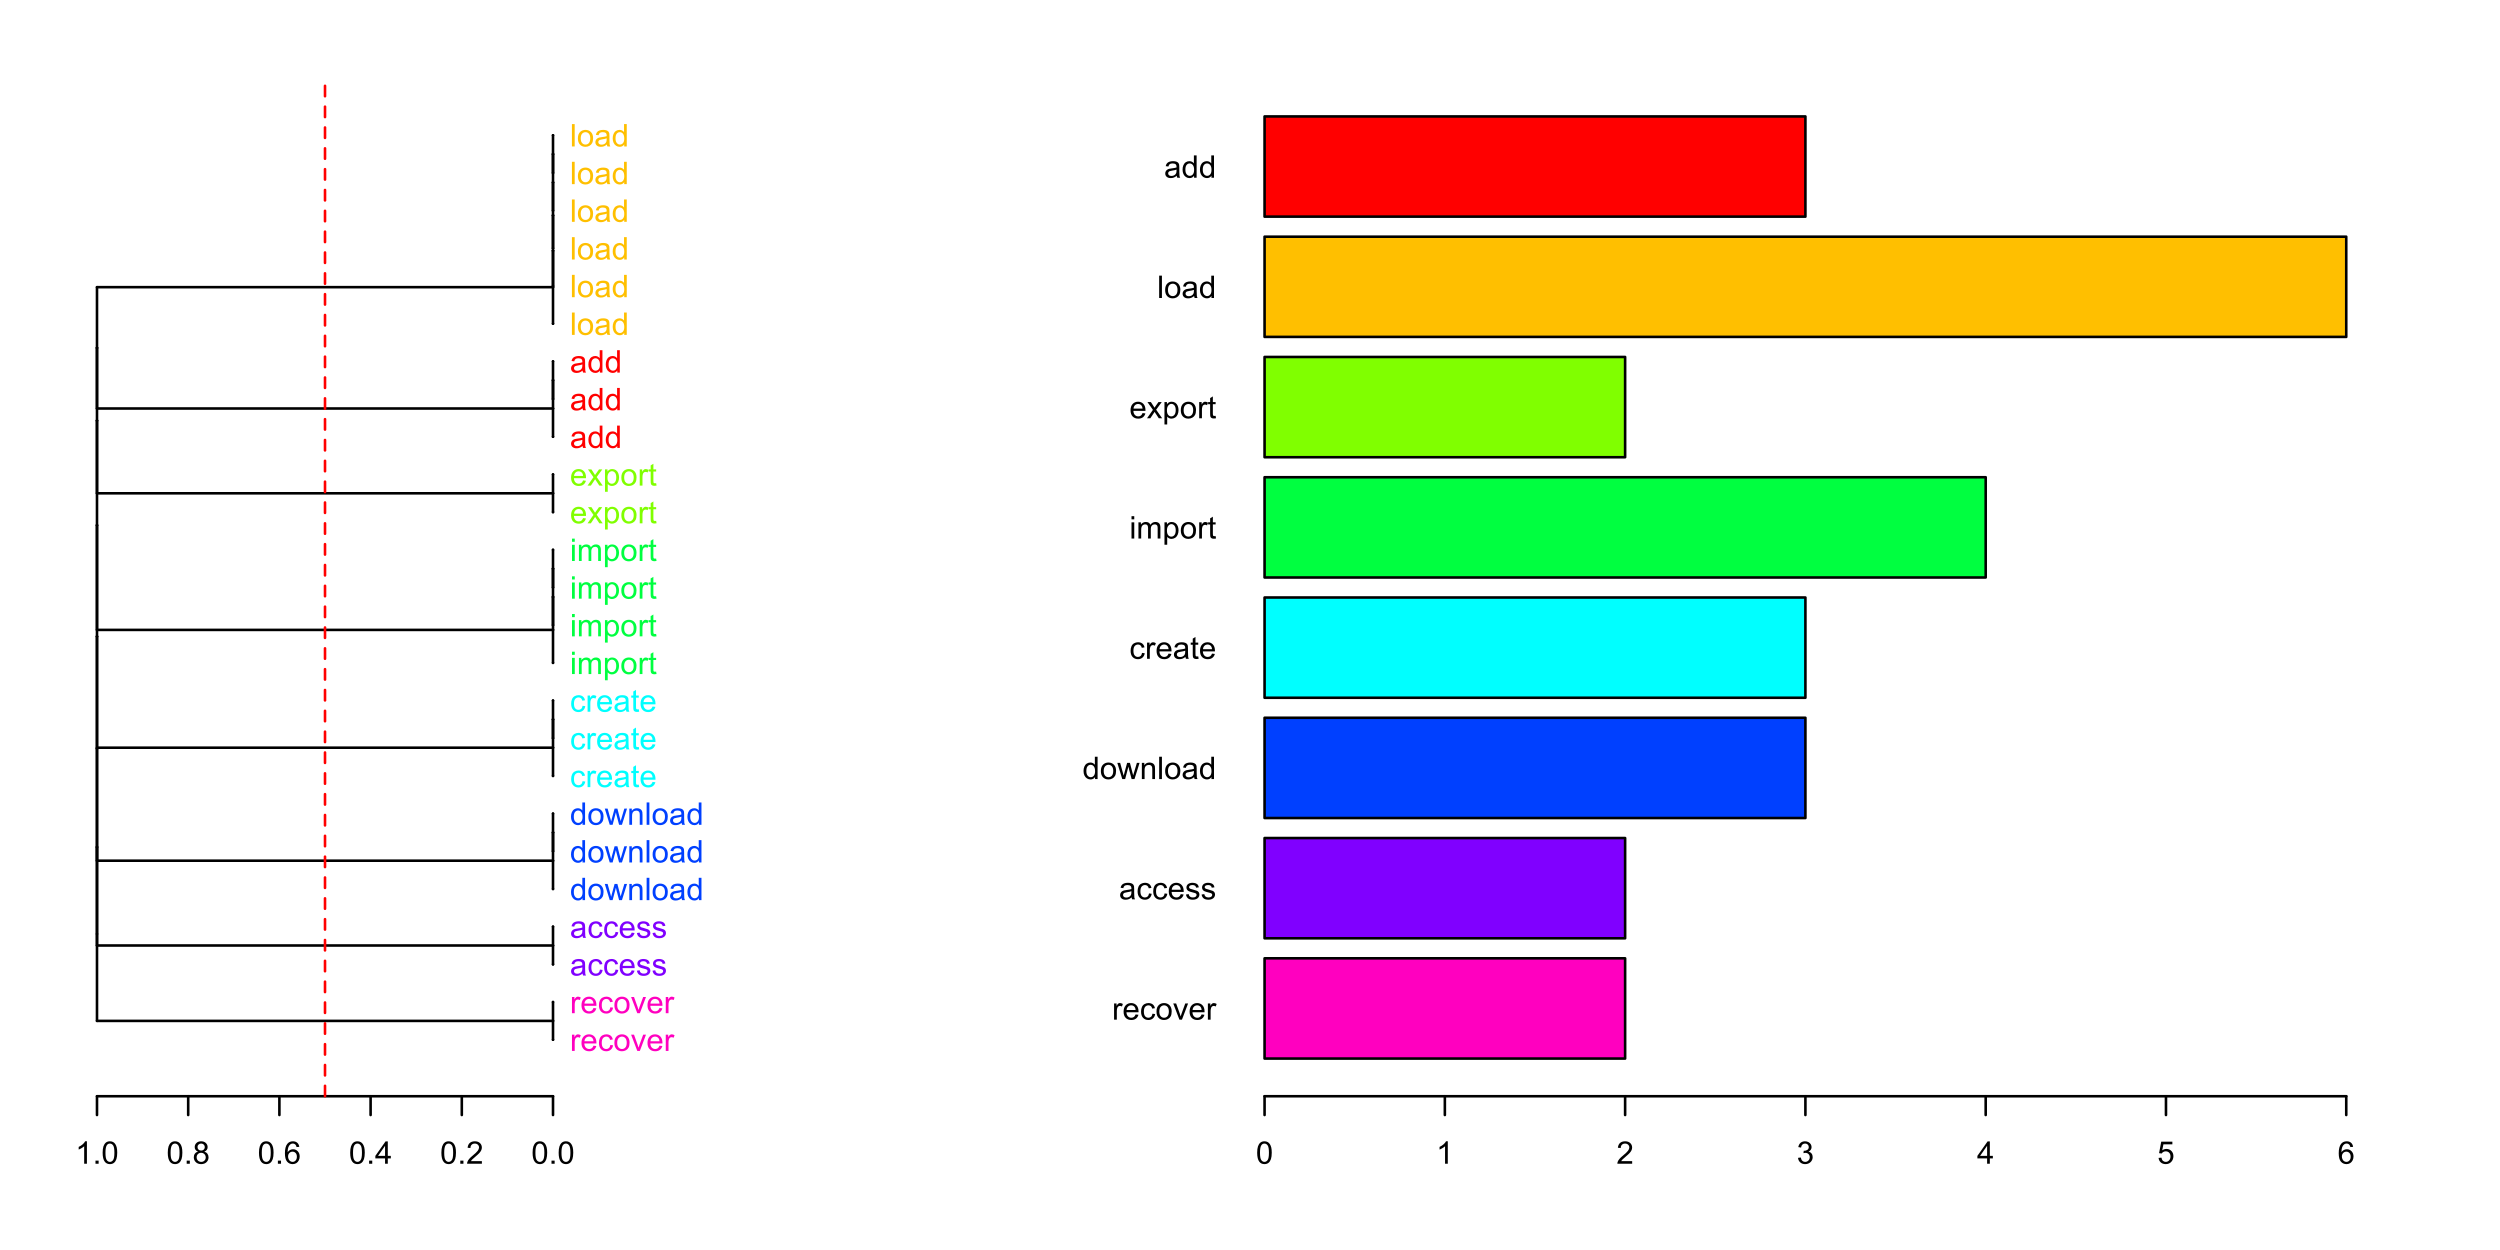 <?xml version="1.0" encoding="UTF-8"?>
<svg xmlns="http://www.w3.org/2000/svg" xmlns:xlink="http://www.w3.org/1999/xlink" width="720pt" height="360pt" viewBox="0 0 720 360" version="1.1">
<defs>
<g>
<symbol overflow="visible" id="glyph0-0">
<path style="stroke:none;" d="M 3.352 0 L 2.562 0 L 2.562 -5.039 C 2.367 -4.859 2.117 -4.676 1.812 -4.496 C 1.5 -4.309 1.223 -4.172 0.98 -4.086 L 0.98 -4.852 C 1.418 -5.059 1.805 -5.309 2.141 -5.605 C 2.469 -5.898 2.703 -6.188 2.844 -6.469 L 3.352 -6.469 Z M 3.352 0 "/>
</symbol>
<symbol overflow="visible" id="glyph0-1">
<path style="stroke:none;" d="M 0.816 0 L 0.816 -0.902 L 1.719 -0.902 L 1.719 0 Z M 0.816 0 "/>
</symbol>
<symbol overflow="visible" id="glyph0-2">
<path style="stroke:none;" d="M 0.375 -3.176 C 0.375 -3.938 0.453 -4.551 0.609 -5.016 C 0.766 -5.477 0.996 -5.832 1.305 -6.09 C 1.613 -6.34 2.004 -6.469 2.473 -6.469 C 2.816 -6.469 3.117 -6.398 3.383 -6.258 C 3.641 -6.117 3.855 -5.914 4.027 -5.656 C 4.195 -5.391 4.332 -5.074 4.43 -4.699 C 4.523 -4.324 4.57 -3.816 4.574 -3.176 C 4.57 -2.418 4.492 -1.805 4.34 -1.344 C 4.184 -0.875 3.953 -0.52 3.645 -0.27 C 3.332 -0.02 2.941 0.105 2.473 0.109 C 1.852 0.105 1.363 -0.113 1.012 -0.559 C 0.586 -1.09 0.375 -1.965 0.375 -3.176 Z M 1.188 -3.176 C 1.184 -2.117 1.309 -1.41 1.559 -1.062 C 1.805 -0.711 2.109 -0.539 2.473 -0.539 C 2.836 -0.539 3.141 -0.715 3.391 -1.066 C 3.637 -1.418 3.762 -2.121 3.762 -3.176 C 3.762 -4.238 3.637 -4.941 3.391 -5.289 C 3.141 -5.637 2.832 -5.812 2.465 -5.812 C 2.102 -5.812 1.812 -5.656 1.594 -5.352 C 1.32 -4.957 1.184 -4.234 1.188 -3.176 Z M 1.188 -3.176 "/>
</symbol>
<symbol overflow="visible" id="glyph0-3">
<path style="stroke:none;" d="M 1.59 -3.492 C 1.258 -3.609 1.016 -3.781 0.859 -4.008 C 0.699 -4.23 0.621 -4.496 0.625 -4.809 C 0.621 -5.273 0.789 -5.668 1.129 -5.988 C 1.461 -6.309 1.91 -6.469 2.473 -6.469 C 3.035 -6.469 3.488 -6.305 3.832 -5.977 C 4.176 -5.648 4.348 -5.25 4.348 -4.785 C 4.348 -4.484 4.266 -4.223 4.109 -4.004 C 3.949 -3.777 3.715 -3.609 3.398 -3.492 C 3.793 -3.363 4.094 -3.152 4.301 -2.867 C 4.504 -2.578 4.605 -2.238 4.609 -1.84 C 4.605 -1.289 4.41 -0.824 4.023 -0.453 C 3.633 -0.078 3.121 0.105 2.488 0.109 C 1.852 0.105 1.34 -0.078 0.949 -0.453 C 0.559 -0.828 0.363 -1.301 0.363 -1.863 C 0.363 -2.281 0.469 -2.629 0.68 -2.914 C 0.891 -3.195 1.191 -3.391 1.59 -3.492 Z M 1.434 -4.836 C 1.43 -4.523 1.527 -4.273 1.727 -4.086 C 1.922 -3.891 2.176 -3.797 2.492 -3.797 C 2.793 -3.797 3.043 -3.891 3.238 -4.082 C 3.43 -4.273 3.527 -4.508 3.531 -4.789 C 3.527 -5.078 3.426 -5.324 3.23 -5.523 C 3.027 -5.719 2.781 -5.816 2.484 -5.82 C 2.18 -5.816 1.926 -5.719 1.73 -5.527 C 1.527 -5.332 1.43 -5.102 1.434 -4.836 Z M 1.18 -1.859 C 1.176 -1.629 1.23 -1.41 1.34 -1.203 C 1.445 -0.988 1.605 -0.824 1.816 -0.711 C 2.027 -0.594 2.254 -0.539 2.496 -0.539 C 2.871 -0.539 3.18 -0.66 3.43 -0.902 C 3.672 -1.145 3.797 -1.453 3.801 -1.832 C 3.797 -2.211 3.668 -2.527 3.418 -2.777 C 3.16 -3.027 2.844 -3.152 2.469 -3.152 C 2.094 -3.152 1.785 -3.027 1.543 -2.781 C 1.297 -2.535 1.176 -2.227 1.18 -1.859 Z M 1.18 -1.859 "/>
</symbol>
<symbol overflow="visible" id="glyph0-4">
<path style="stroke:none;" d="M 4.477 -4.863 L 3.691 -4.805 C 3.621 -5.113 3.52 -5.336 3.391 -5.48 C 3.176 -5.703 2.914 -5.816 2.602 -5.82 C 2.348 -5.816 2.125 -5.746 1.938 -5.609 C 1.684 -5.422 1.488 -5.156 1.348 -4.812 C 1.203 -4.461 1.129 -3.965 1.125 -3.32 C 1.312 -3.609 1.543 -3.824 1.824 -3.969 C 2.098 -4.105 2.387 -4.176 2.688 -4.18 C 3.215 -4.176 3.664 -3.984 4.035 -3.598 C 4.406 -3.207 4.594 -2.703 4.594 -2.094 C 4.594 -1.684 4.504 -1.309 4.332 -0.965 C 4.152 -0.617 3.914 -0.352 3.613 -0.168 C 3.305 0.016 2.957 0.105 2.574 0.109 C 1.91 0.105 1.375 -0.133 0.961 -0.617 C 0.547 -1.098 0.34 -1.898 0.34 -3.016 C 0.34 -4.258 0.566 -5.164 1.027 -5.73 C 1.426 -6.223 1.969 -6.469 2.648 -6.469 C 3.156 -6.469 3.57 -6.324 3.895 -6.043 C 4.219 -5.754 4.414 -5.363 4.477 -4.863 Z M 1.25 -2.086 C 1.246 -1.812 1.305 -1.551 1.422 -1.305 C 1.535 -1.051 1.695 -0.859 1.906 -0.734 C 2.109 -0.602 2.328 -0.539 2.562 -0.539 C 2.891 -0.539 3.18 -0.672 3.422 -0.941 C 3.664 -1.211 3.785 -1.578 3.785 -2.043 C 3.785 -2.484 3.664 -2.836 3.426 -3.094 C 3.188 -3.352 2.891 -3.48 2.531 -3.48 C 2.172 -3.48 1.867 -3.352 1.621 -3.094 C 1.371 -2.836 1.246 -2.5 1.25 -2.086 Z M 1.25 -2.086 "/>
</symbol>
<symbol overflow="visible" id="glyph0-5">
<path style="stroke:none;" d="M 2.91 0 L 2.91 -1.543 L 0.113 -1.543 L 0.113 -2.266 L 3.055 -6.441 L 3.699 -6.441 L 3.699 -2.266 L 4.57 -2.266 L 4.57 -1.543 L 3.699 -1.543 L 3.699 0 Z M 2.91 -2.266 L 2.91 -5.172 L 0.891 -2.266 Z M 2.91 -2.266 "/>
</symbol>
<symbol overflow="visible" id="glyph0-6">
<path style="stroke:none;" d="M 4.531 -0.762 L 4.531 0 L 0.273 0 C 0.266 -0.188 0.297 -0.371 0.363 -0.551 C 0.473 -0.84 0.645 -1.125 0.883 -1.406 C 1.121 -1.688 1.469 -2.012 1.922 -2.383 C 2.617 -2.953 3.09 -3.406 3.34 -3.746 C 3.586 -4.078 3.707 -4.398 3.711 -4.699 C 3.707 -5.012 3.594 -5.273 3.371 -5.488 C 3.145 -5.703 2.855 -5.812 2.496 -5.812 C 2.113 -5.812 1.809 -5.695 1.582 -5.469 C 1.352 -5.238 1.234 -4.926 1.234 -4.523 L 0.422 -4.605 C 0.477 -5.211 0.684 -5.672 1.047 -5.992 C 1.41 -6.309 1.898 -6.469 2.516 -6.469 C 3.129 -6.469 3.617 -6.297 3.98 -5.953 C 4.34 -5.609 4.523 -5.184 4.523 -4.68 C 4.523 -4.418 4.469 -4.164 4.363 -3.918 C 4.258 -3.668 4.082 -3.406 3.84 -3.133 C 3.59 -2.855 3.184 -2.477 2.617 -2 C 2.141 -1.598 1.836 -1.328 1.703 -1.188 C 1.566 -1.043 1.457 -0.902 1.371 -0.762 Z M 4.531 -0.762 "/>
</symbol>
<symbol overflow="visible" id="glyph0-7">
<path style="stroke:none;" d="M 0.586 0 L 0.586 -4.668 L 1.297 -4.668 L 1.297 -3.961 C 1.477 -4.289 1.645 -4.504 1.801 -4.613 C 1.949 -4.715 2.121 -4.77 2.309 -4.773 C 2.574 -4.77 2.844 -4.684 3.121 -4.516 L 2.848 -3.785 C 2.652 -3.895 2.457 -3.949 2.266 -3.953 C 2.09 -3.949 1.934 -3.898 1.801 -3.797 C 1.66 -3.695 1.562 -3.551 1.508 -3.367 C 1.414 -3.082 1.371 -2.773 1.375 -2.445 L 1.375 0 Z M 0.586 0 "/>
</symbol>
<symbol overflow="visible" id="glyph0-8">
<path style="stroke:none;" d="M 3.789 -1.504 L 4.605 -1.402 C 4.477 -0.922 4.238 -0.551 3.891 -0.289 C 3.539 -0.023 3.094 0.105 2.555 0.105 C 1.871 0.105 1.328 -0.102 0.93 -0.523 C 0.527 -0.941 0.328 -1.531 0.328 -2.293 C 0.328 -3.074 0.527 -3.684 0.934 -4.121 C 1.336 -4.551 1.863 -4.77 2.508 -4.773 C 3.133 -4.77 3.641 -4.559 4.039 -4.137 C 4.43 -3.711 4.629 -3.113 4.633 -2.344 C 4.629 -2.297 4.629 -2.227 4.629 -2.133 L 1.148 -2.133 C 1.176 -1.617 1.32 -1.223 1.582 -0.953 C 1.84 -0.68 2.164 -0.543 2.559 -0.547 C 2.844 -0.543 3.09 -0.621 3.301 -0.773 C 3.504 -0.922 3.668 -1.164 3.789 -1.504 Z M 1.191 -2.781 L 3.797 -2.781 C 3.758 -3.172 3.656 -3.465 3.5 -3.664 C 3.242 -3.965 2.918 -4.117 2.52 -4.121 C 2.152 -4.117 1.844 -3.996 1.602 -3.754 C 1.352 -3.508 1.215 -3.184 1.191 -2.781 Z M 1.191 -2.781 "/>
</symbol>
<symbol overflow="visible" id="glyph0-9">
<path style="stroke:none;" d="M 3.641 -1.711 L 4.418 -1.609 C 4.332 -1.07 4.113 -0.648 3.762 -0.348 C 3.41 -0.043 2.98 0.105 2.473 0.105 C 1.832 0.105 1.316 -0.102 0.934 -0.52 C 0.543 -0.938 0.352 -1.535 0.352 -2.316 C 0.352 -2.816 0.434 -3.258 0.602 -3.637 C 0.766 -4.016 1.02 -4.301 1.363 -4.488 C 1.703 -4.676 2.074 -4.77 2.477 -4.773 C 2.98 -4.77 3.395 -4.641 3.723 -4.387 C 4.043 -4.129 4.25 -3.766 4.344 -3.297 L 3.574 -3.176 C 3.496 -3.488 3.363 -3.723 3.184 -3.883 C 2.996 -4.039 2.773 -4.117 2.508 -4.121 C 2.109 -4.117 1.785 -3.977 1.535 -3.691 C 1.285 -3.406 1.16 -2.953 1.164 -2.336 C 1.16 -1.707 1.281 -1.254 1.523 -0.973 C 1.766 -0.688 2.078 -0.543 2.465 -0.547 C 2.773 -0.543 3.031 -0.641 3.242 -0.832 C 3.445 -1.02 3.578 -1.312 3.641 -1.711 Z M 3.641 -1.711 "/>
</symbol>
<symbol overflow="visible" id="glyph0-10">
<path style="stroke:none;" d="M 0.297 -2.332 C 0.293 -3.195 0.535 -3.836 1.02 -4.254 C 1.418 -4.598 1.906 -4.77 2.488 -4.773 C 3.125 -4.77 3.648 -4.559 4.059 -4.141 C 4.465 -3.719 4.668 -3.137 4.672 -2.398 C 4.668 -1.797 4.578 -1.324 4.402 -0.98 C 4.219 -0.633 3.957 -0.367 3.613 -0.18 C 3.266 0.012 2.891 0.105 2.488 0.105 C 1.832 0.105 1.305 -0.102 0.902 -0.523 C 0.496 -0.938 0.293 -1.543 0.297 -2.332 Z M 1.113 -2.332 C 1.113 -1.734 1.242 -1.285 1.504 -0.992 C 1.762 -0.691 2.09 -0.543 2.488 -0.547 C 2.879 -0.543 3.207 -0.691 3.469 -0.992 C 3.727 -1.289 3.855 -1.746 3.859 -2.359 C 3.855 -2.934 3.723 -3.371 3.465 -3.672 C 3.199 -3.965 2.875 -4.113 2.488 -4.117 C 2.09 -4.113 1.762 -3.965 1.504 -3.672 C 1.242 -3.375 1.113 -2.93 1.113 -2.332 Z M 1.113 -2.332 "/>
</symbol>
<symbol overflow="visible" id="glyph0-11">
<path style="stroke:none;" d="M 1.891 0 L 0.113 -4.668 L 0.949 -4.668 L 1.953 -1.871 C 2.055 -1.566 2.156 -1.254 2.25 -0.93 C 2.32 -1.176 2.418 -1.473 2.543 -1.82 L 3.582 -4.668 L 4.395 -4.668 L 2.629 0 Z M 1.891 0 "/>
</symbol>
<symbol overflow="visible" id="glyph0-12">
<path style="stroke:none;" d="M 3.641 -0.574 C 3.344 -0.324 3.062 -0.148 2.793 -0.047 C 2.52 0.055 2.23 0.105 1.922 0.105 C 1.406 0.105 1.012 -0.02 0.738 -0.27 C 0.461 -0.52 0.32 -0.84 0.324 -1.23 C 0.32 -1.457 0.375 -1.664 0.48 -1.855 C 0.582 -2.043 0.715 -2.195 0.887 -2.312 C 1.051 -2.426 1.242 -2.512 1.461 -2.57 C 1.609 -2.609 1.844 -2.648 2.164 -2.688 C 2.797 -2.762 3.27 -2.852 3.574 -2.961 C 3.574 -3.066 3.574 -3.137 3.578 -3.168 C 3.574 -3.488 3.5 -3.715 3.352 -3.852 C 3.148 -4.023 2.848 -4.113 2.453 -4.117 C 2.078 -4.113 1.805 -4.047 1.629 -3.922 C 1.449 -3.789 1.316 -3.559 1.234 -3.23 L 0.461 -3.336 C 0.527 -3.664 0.645 -3.934 0.809 -4.137 C 0.969 -4.34 1.199 -4.496 1.508 -4.605 C 1.809 -4.715 2.164 -4.77 2.566 -4.773 C 2.965 -4.77 3.285 -4.723 3.535 -4.633 C 3.781 -4.535 3.965 -4.418 4.086 -4.277 C 4.199 -4.137 4.281 -3.957 4.332 -3.738 C 4.355 -3.605 4.371 -3.363 4.371 -3.012 L 4.371 -1.957 C 4.371 -1.219 4.387 -0.75 4.422 -0.559 C 4.453 -0.363 4.52 -0.18 4.625 0 L 3.797 0 C 3.711 -0.164 3.656 -0.355 3.641 -0.574 Z M 3.574 -2.344 C 3.285 -2.227 2.852 -2.125 2.281 -2.043 C 1.953 -1.992 1.723 -1.938 1.59 -1.883 C 1.453 -1.82 1.352 -1.738 1.277 -1.629 C 1.203 -1.516 1.164 -1.391 1.168 -1.254 C 1.164 -1.043 1.246 -0.867 1.406 -0.727 C 1.566 -0.586 1.801 -0.516 2.109 -0.516 C 2.414 -0.516 2.684 -0.582 2.922 -0.715 C 3.156 -0.848 3.332 -1.027 3.445 -1.262 C 3.531 -1.438 3.574 -1.703 3.574 -2.051 Z M 3.574 -2.344 "/>
</symbol>
<symbol overflow="visible" id="glyph0-13">
<path style="stroke:none;" d="M 0.277 -1.395 L 1.059 -1.516 C 1.102 -1.199 1.223 -0.961 1.426 -0.797 C 1.621 -0.629 1.902 -0.543 2.266 -0.547 C 2.629 -0.543 2.898 -0.617 3.074 -0.766 C 3.25 -0.91 3.34 -1.086 3.34 -1.289 C 3.34 -1.465 3.262 -1.605 3.105 -1.711 C 2.996 -1.781 2.727 -1.867 2.297 -1.977 C 1.719 -2.117 1.316 -2.246 1.094 -2.355 C 0.867 -2.465 0.695 -2.613 0.582 -2.801 C 0.465 -2.988 0.41 -3.195 0.41 -3.43 C 0.41 -3.633 0.457 -3.824 0.551 -4.004 C 0.645 -4.18 0.773 -4.328 0.941 -4.445 C 1.062 -4.535 1.23 -4.613 1.441 -4.676 C 1.652 -4.738 1.879 -4.77 2.125 -4.773 C 2.488 -4.77 2.809 -4.715 3.09 -4.613 C 3.363 -4.504 3.57 -4.363 3.703 -4.184 C 3.836 -4.004 3.926 -3.762 3.977 -3.461 L 3.203 -3.359 C 3.168 -3.594 3.066 -3.781 2.898 -3.918 C 2.727 -4.051 2.488 -4.117 2.184 -4.121 C 1.82 -4.117 1.562 -4.059 1.406 -3.941 C 1.25 -3.82 1.172 -3.68 1.172 -3.52 C 1.172 -3.414 1.203 -3.32 1.27 -3.242 C 1.332 -3.156 1.434 -3.086 1.574 -3.031 C 1.648 -3 1.883 -2.934 2.273 -2.828 C 2.828 -2.676 3.215 -2.555 3.441 -2.461 C 3.66 -2.367 3.836 -2.227 3.961 -2.047 C 4.086 -1.859 4.148 -1.637 4.152 -1.371 C 4.148 -1.105 4.07 -0.855 3.922 -0.625 C 3.766 -0.391 3.543 -0.211 3.254 -0.086 C 2.961 0.043 2.637 0.105 2.273 0.105 C 1.664 0.105 1.199 -0.02 0.887 -0.27 C 0.566 -0.52 0.363 -0.895 0.277 -1.395 Z M 0.277 -1.395 "/>
</symbol>
<symbol overflow="visible" id="glyph0-14">
<path style="stroke:none;" d="M 3.621 0 L 3.621 -0.59 C 3.324 -0.125 2.887 0.105 2.316 0.105 C 1.941 0.105 1.602 0.004 1.289 -0.199 C 0.977 -0.402 0.734 -0.688 0.562 -1.059 C 0.391 -1.426 0.305 -1.848 0.309 -2.328 C 0.305 -2.789 0.383 -3.211 0.539 -3.594 C 0.695 -3.969 0.926 -4.262 1.238 -4.469 C 1.543 -4.668 1.891 -4.77 2.281 -4.773 C 2.559 -4.77 2.809 -4.711 3.031 -4.594 C 3.25 -4.477 3.43 -4.32 3.57 -4.133 L 3.57 -6.441 L 4.355 -6.441 L 4.355 0 Z M 1.121 -2.328 C 1.117 -1.727 1.242 -1.281 1.496 -0.988 C 1.746 -0.691 2.047 -0.543 2.391 -0.547 C 2.734 -0.543 3.027 -0.684 3.27 -0.969 C 3.512 -1.25 3.633 -1.684 3.633 -2.262 C 3.633 -2.902 3.508 -3.371 3.262 -3.668 C 3.016 -3.965 2.715 -4.113 2.355 -4.117 C 2.004 -4.113 1.707 -3.969 1.473 -3.688 C 1.234 -3.398 1.117 -2.945 1.121 -2.328 Z M 1.121 -2.328 "/>
</symbol>
<symbol overflow="visible" id="glyph0-15">
<path style="stroke:none;" d="M 1.453 0 L 0.027 -4.668 L 0.844 -4.668 L 1.586 -1.973 L 1.863 -0.973 C 1.875 -1.02 1.953 -1.34 2.105 -1.934 L 2.848 -4.668 L 3.66 -4.668 L 4.359 -1.961 L 4.594 -1.066 L 4.859 -1.969 L 5.66 -4.668 L 6.43 -4.668 L 4.969 0 L 4.148 0 L 3.406 -2.797 L 3.227 -3.59 L 2.281 0 Z M 1.453 0 "/>
</symbol>
<symbol overflow="visible" id="glyph0-16">
<path style="stroke:none;" d="M 0.594 0 L 0.594 -4.668 L 1.305 -4.668 L 1.305 -4.004 C 1.645 -4.512 2.141 -4.77 2.789 -4.773 C 3.07 -4.77 3.328 -4.719 3.566 -4.621 C 3.801 -4.516 3.977 -4.383 4.098 -4.223 C 4.211 -4.055 4.293 -3.859 4.344 -3.641 C 4.367 -3.488 4.383 -3.234 4.387 -2.871 L 4.387 0 L 3.594 0 L 3.594 -2.84 C 3.59 -3.156 3.559 -3.395 3.5 -3.559 C 3.438 -3.715 3.332 -3.844 3.176 -3.941 C 3.02 -4.035 2.836 -4.082 2.625 -4.086 C 2.285 -4.082 1.992 -3.977 1.75 -3.766 C 1.504 -3.551 1.383 -3.145 1.383 -2.547 L 1.383 0 Z M 0.594 0 "/>
</symbol>
<symbol overflow="visible" id="glyph0-17">
<path style="stroke:none;" d="M 0.574 0 L 0.574 -6.441 L 1.367 -6.441 L 1.367 0 Z M 0.574 0 "/>
</symbol>
<symbol overflow="visible" id="glyph0-18">
<path style="stroke:none;" d="M 2.32 -0.707 L 2.434 -0.008 C 2.207 0.039 2.008 0.059 1.836 0.062 C 1.547 0.059 1.324 0.016 1.168 -0.074 C 1.004 -0.164 0.895 -0.285 0.832 -0.434 C 0.77 -0.582 0.738 -0.891 0.738 -1.367 L 0.738 -4.051 L 0.156 -4.051 L 0.156 -4.668 L 0.738 -4.668 L 0.738 -5.824 L 1.523 -6.297 L 1.523 -4.668 L 2.32 -4.668 L 2.32 -4.051 L 1.523 -4.051 L 1.523 -1.324 C 1.523 -1.098 1.535 -0.949 1.566 -0.887 C 1.59 -0.816 1.637 -0.766 1.703 -0.73 C 1.762 -0.691 1.852 -0.672 1.973 -0.676 C 2.059 -0.672 2.176 -0.684 2.32 -0.707 Z M 2.32 -0.707 "/>
</symbol>
<symbol overflow="visible" id="glyph0-19">
<path style="stroke:none;" d="M 0.598 -5.531 L 0.598 -6.441 L 1.391 -6.441 L 1.391 -5.531 Z M 0.598 0 L 0.598 -4.668 L 1.391 -4.668 L 1.391 0 Z M 0.598 0 "/>
</symbol>
<symbol overflow="visible" id="glyph0-20">
<path style="stroke:none;" d="M 0.594 0 L 0.594 -4.668 L 1.301 -4.668 L 1.301 -4.012 C 1.445 -4.238 1.637 -4.422 1.883 -4.562 C 2.125 -4.699 2.402 -4.77 2.715 -4.773 C 3.059 -4.77 3.344 -4.699 3.566 -4.559 C 3.785 -4.414 3.941 -4.211 4.035 -3.953 C 4.398 -4.496 4.879 -4.77 5.477 -4.773 C 5.938 -4.77 6.293 -4.641 6.543 -4.387 C 6.789 -4.129 6.914 -3.734 6.918 -3.203 L 6.918 0 L 6.129 0 L 6.129 -2.941 C 6.129 -3.254 6.102 -3.48 6.051 -3.621 C 6 -3.762 5.906 -3.871 5.773 -3.957 C 5.633 -4.039 5.477 -4.082 5.301 -4.086 C 4.969 -4.082 4.695 -3.973 4.48 -3.758 C 4.262 -3.539 4.152 -3.191 4.156 -2.711 L 4.156 0 L 3.367 0 L 3.367 -3.031 C 3.363 -3.379 3.297 -3.645 3.172 -3.82 C 3.039 -3.996 2.828 -4.082 2.539 -4.086 C 2.312 -4.082 2.109 -4.023 1.922 -3.91 C 1.734 -3.789 1.598 -3.617 1.512 -3.395 C 1.426 -3.168 1.383 -2.844 1.383 -2.422 L 1.383 0 Z M 0.594 0 "/>
</symbol>
<symbol overflow="visible" id="glyph0-21">
<path style="stroke:none;" d="M 0.594 1.789 L 0.594 -4.668 L 1.312 -4.668 L 1.312 -4.062 C 1.484 -4.297 1.676 -4.477 1.891 -4.594 C 2.102 -4.711 2.359 -4.77 2.668 -4.773 C 3.062 -4.77 3.414 -4.668 3.723 -4.465 C 4.023 -4.258 4.254 -3.965 4.41 -3.594 C 4.562 -3.219 4.641 -2.812 4.645 -2.367 C 4.641 -1.891 4.555 -1.461 4.387 -1.078 C 4.215 -0.695 3.965 -0.402 3.641 -0.199 C 3.312 0.004 2.969 0.105 2.609 0.105 C 2.344 0.105 2.109 0.051 1.898 -0.059 C 1.688 -0.168 1.516 -0.309 1.383 -0.484 L 1.383 1.789 Z M 1.309 -2.309 C 1.305 -1.707 1.426 -1.262 1.672 -0.977 C 1.914 -0.688 2.211 -0.543 2.559 -0.547 C 2.906 -0.543 3.207 -0.691 3.461 -0.992 C 3.707 -1.285 3.832 -1.746 3.836 -2.375 C 3.832 -2.965 3.711 -3.41 3.469 -3.707 C 3.223 -4 2.93 -4.148 2.594 -4.152 C 2.254 -4.148 1.953 -3.992 1.695 -3.68 C 1.434 -3.363 1.305 -2.906 1.309 -2.309 Z M 1.309 -2.309 "/>
</symbol>
<symbol overflow="visible" id="glyph0-22">
<path style="stroke:none;" d="M 0.066 0 L 1.77 -2.426 L 0.195 -4.668 L 1.184 -4.668 L 1.898 -3.574 C 2.031 -3.363 2.137 -3.188 2.223 -3.051 C 2.348 -3.242 2.469 -3.414 2.578 -3.562 L 3.367 -4.668 L 4.312 -4.668 L 2.699 -2.469 L 4.434 0 L 3.461 0 L 2.504 -1.449 L 2.25 -1.84 L 1.023 0 Z M 0.066 0 "/>
</symbol>
<symbol overflow="visible" id="glyph0-23">
<path style="stroke:none;" d="M 0.379 -1.699 L 1.168 -1.805 C 1.254 -1.355 1.41 -1.031 1.633 -0.836 C 1.848 -0.637 2.113 -0.539 2.43 -0.539 C 2.801 -0.539 3.113 -0.668 3.371 -0.926 C 3.625 -1.184 3.754 -1.504 3.758 -1.887 C 3.754 -2.246 3.637 -2.543 3.402 -2.781 C 3.164 -3.016 2.863 -3.133 2.496 -3.137 C 2.348 -3.133 2.16 -3.105 1.938 -3.051 L 2.027 -3.742 C 2.078 -3.734 2.117 -3.73 2.152 -3.734 C 2.488 -3.73 2.793 -3.82 3.062 -3.996 C 3.332 -4.172 3.469 -4.441 3.469 -4.812 C 3.469 -5.098 3.367 -5.34 3.172 -5.531 C 2.973 -5.723 2.723 -5.816 2.414 -5.82 C 2.105 -5.816 1.848 -5.719 1.645 -5.527 C 1.438 -5.332 1.305 -5.043 1.25 -4.656 L 0.457 -4.797 C 0.551 -5.324 0.77 -5.734 1.113 -6.031 C 1.457 -6.32 1.883 -6.469 2.395 -6.469 C 2.742 -6.469 3.066 -6.391 3.363 -6.242 C 3.66 -6.086 3.887 -5.883 4.043 -5.625 C 4.199 -5.363 4.277 -5.086 4.281 -4.793 C 4.277 -4.512 4.203 -4.258 4.055 -4.031 C 3.906 -3.805 3.684 -3.621 3.391 -3.488 C 3.77 -3.398 4.066 -3.219 4.281 -2.941 C 4.488 -2.664 4.594 -2.316 4.598 -1.902 C 4.594 -1.336 4.387 -0.859 3.98 -0.473 C 3.566 -0.082 3.051 0.109 2.426 0.113 C 1.859 0.109 1.387 -0.055 1.016 -0.391 C 0.641 -0.727 0.43 -1.164 0.379 -1.699 Z M 0.379 -1.699 "/>
</symbol>
<symbol overflow="visible" id="glyph0-24">
<path style="stroke:none;" d="M 0.375 -1.688 L 1.203 -1.758 C 1.262 -1.352 1.406 -1.047 1.633 -0.844 C 1.855 -0.641 2.125 -0.539 2.445 -0.539 C 2.82 -0.539 3.145 -0.68 3.41 -0.969 C 3.672 -1.254 3.801 -1.637 3.805 -2.113 C 3.801 -2.562 3.676 -2.918 3.426 -3.18 C 3.172 -3.441 2.84 -3.574 2.43 -3.574 C 2.172 -3.574 1.941 -3.516 1.738 -3.398 C 1.531 -3.281 1.371 -3.129 1.258 -2.949 L 0.516 -3.047 L 1.137 -6.355 L 4.344 -6.355 L 4.344 -5.598 L 1.77 -5.598 L 1.422 -3.867 C 1.809 -4.137 2.215 -4.27 2.641 -4.273 C 3.199 -4.27 3.672 -4.074 4.062 -3.688 C 4.445 -3.293 4.641 -2.793 4.645 -2.184 C 4.641 -1.598 4.473 -1.094 4.137 -0.672 C 3.723 -0.152 3.156 0.105 2.445 0.109 C 1.852 0.105 1.375 -0.055 1.008 -0.383 C 0.637 -0.707 0.426 -1.145 0.375 -1.688 Z M 0.375 -1.688 "/>
</symbol>
</g>
<clipPath id="clip1">
  <path d="M 22.68 22.68 L 165.52 22.68 L 165.52 316.719 L 22.68 316.719 Z M 22.68 22.68 "/>
</clipPath>
<clipPath id="clip2">
  <path d="M 0 0 L 361 0 L 361 361 L 0 361 Z M 0 0 "/>
</clipPath>
<clipPath id="clip3">
  <path d="M 22.68 22.68 L 165.52 22.68 L 165.52 316.719 L 22.68 316.719 Z M 22.68 22.68 "/>
</clipPath>
<clipPath id="clip4">
  <path d="M 0 0 L 361 0 L 361 361 L 0 361 Z M 0 0 "/>
</clipPath>
<clipPath id="clip5">
  <path d="M 22.68 22.68 L 165.52 22.68 L 165.52 316.719 L 22.68 316.719 Z M 22.68 22.68 "/>
</clipPath>
<clipPath id="clip6">
  <path d="M 0 0 L 361 0 L 361 361 L 0 361 Z M 0 0 "/>
</clipPath>
<clipPath id="clip7">
  <path d="M 22.68 22.68 L 165.52 22.68 L 165.52 316.719 L 22.68 316.719 Z M 22.68 22.68 "/>
</clipPath>
<clipPath id="clip8">
  <path d="M 0 0 L 361 0 L 361 361 L 0 361 Z M 0 0 "/>
</clipPath>
<clipPath id="clip9">
  <path d="M 22.68 22.68 L 165.52 22.68 L 165.52 316.719 L 22.68 316.719 Z M 22.68 22.68 "/>
</clipPath>
<clipPath id="clip10">
  <path d="M 0 0 L 361 0 L 361 361 L 0 361 Z M 0 0 "/>
</clipPath>
<clipPath id="clip11">
  <path d="M 22.68 22.68 L 165.52 22.68 L 165.52 316.719 L 22.68 316.719 Z M 22.68 22.68 "/>
</clipPath>
<clipPath id="clip12">
  <path d="M 0 0 L 361 0 L 361 361 L 0 361 Z M 0 0 "/>
</clipPath>
<clipPath id="clip13">
  <path d="M 22.68 22.68 L 165.52 22.68 L 165.52 316.719 L 22.68 316.719 Z M 22.68 22.68 "/>
</clipPath>
<clipPath id="clip14">
  <path d="M 0 0 L 361 0 L 361 361 L 0 361 Z M 0 0 "/>
</clipPath>
<clipPath id="clip15">
  <path d="M 22.68 22.68 L 165.52 22.68 L 165.52 316.719 L 22.68 316.719 Z M 22.68 22.68 "/>
</clipPath>
<clipPath id="clip16">
  <path d="M 0 0 L 361 0 L 361 361 L 0 361 Z M 0 0 "/>
</clipPath>
<clipPath id="clip17">
  <path d="M 22.68 22.68 L 165.52 22.68 L 165.52 316.719 L 22.68 316.719 Z M 22.68 22.68 "/>
</clipPath>
<clipPath id="clip18">
  <path d="M 0 0 L 361 0 L 361 361 L 0 361 Z M 0 0 "/>
</clipPath>
<clipPath id="clip19">
  <path d="M 22.68 22.68 L 165.52 22.68 L 165.52 316.719 L 22.68 316.719 Z M 22.68 22.68 "/>
</clipPath>
<clipPath id="clip20">
  <path d="M 0 0 L 361 0 L 361 361 L 0 361 Z M 0 0 "/>
</clipPath>
<clipPath id="clip21">
  <path d="M 22.68 22.68 L 165.52 22.68 L 165.52 316.719 L 22.68 316.719 Z M 22.68 22.68 "/>
</clipPath>
<clipPath id="clip22">
  <path d="M 0 0 L 361 0 L 361 361 L 0 361 Z M 0 0 "/>
</clipPath>
<clipPath id="clip23">
  <path d="M 22.68 22.68 L 165.52 22.68 L 165.52 316.719 L 22.68 316.719 Z M 22.68 22.68 "/>
</clipPath>
<clipPath id="clip24">
  <path d="M 0 0 L 361 0 L 361 361 L 0 361 Z M 0 0 "/>
</clipPath>
<clipPath id="clip25">
  <path d="M 22.68 22.68 L 165.52 22.68 L 165.52 316.719 L 22.68 316.719 Z M 22.68 22.68 "/>
</clipPath>
<clipPath id="clip26">
  <path d="M 0 0 L 361 0 L 361 361 L 0 361 Z M 0 0 "/>
</clipPath>
<clipPath id="clip27">
  <path d="M 22.68 22.68 L 165.52 22.68 L 165.52 316.719 L 22.68 316.719 Z M 22.68 22.68 "/>
</clipPath>
<clipPath id="clip28">
  <path d="M 0 0 L 361 0 L 361 361 L 0 361 Z M 0 0 "/>
</clipPath>
<clipPath id="clip29">
  <path d="M 22.68 22.68 L 165.52 22.68 L 165.52 316.719 L 22.68 316.719 Z M 22.68 22.68 "/>
</clipPath>
<clipPath id="clip30">
  <path d="M 0 0 L 361 0 L 361 361 L 0 361 Z M 0 0 "/>
</clipPath>
<clipPath id="clip31">
  <path d="M 22.68 22.68 L 165.52 22.68 L 165.52 316.719 L 22.68 316.719 Z M 22.68 22.68 "/>
</clipPath>
<clipPath id="clip32">
  <path d="M 0 0 L 361 0 L 361 361 L 0 361 Z M 0 0 "/>
</clipPath>
<clipPath id="clip33">
  <path d="M 22.68 22.68 L 165.52 22.68 L 165.52 316.719 L 22.68 316.719 Z M 22.68 22.68 "/>
</clipPath>
<clipPath id="clip34">
  <path d="M 0 0 L 361 0 L 361 361 L 0 361 Z M 0 0 "/>
</clipPath>
<clipPath id="clip35">
  <path d="M 22.68 22.68 L 165.52 22.68 L 165.52 316.719 L 22.68 316.719 Z M 22.68 22.68 "/>
</clipPath>
<clipPath id="clip36">
  <path d="M 360 0 L 721 0 L 721 361 L 360 361 Z M 360 0 "/>
</clipPath>
</defs>
<g id="surface13">
<rect x="0" y="0" width="720" height="360" style="fill:rgb(100%,100%,100%);fill-opacity:1;stroke:none;"/>
<path style="fill:none;stroke-width:0.75;stroke-linecap:round;stroke-linejoin:round;stroke:rgb(0%,0%,0%);stroke-opacity:1;stroke-miterlimit:10;" d="M 159.266 315.719 L 27.934 315.719 "/>
<path style="fill:none;stroke-width:0.75;stroke-linecap:round;stroke-linejoin:round;stroke:rgb(0%,0%,0%);stroke-opacity:1;stroke-miterlimit:10;" d="M 159.266 315.719 L 159.266 321.121 "/>
<path style="fill:none;stroke-width:0.75;stroke-linecap:round;stroke-linejoin:round;stroke:rgb(0%,0%,0%);stroke-opacity:1;stroke-miterlimit:10;" d="M 133 315.719 L 133 321.121 "/>
<path style="fill:none;stroke-width:0.75;stroke-linecap:round;stroke-linejoin:round;stroke:rgb(0%,0%,0%);stroke-opacity:1;stroke-miterlimit:10;" d="M 106.734 315.719 L 106.734 321.121 "/>
<path style="fill:none;stroke-width:0.75;stroke-linecap:round;stroke-linejoin:round;stroke:rgb(0%,0%,0%);stroke-opacity:1;stroke-miterlimit:10;" d="M 80.465 315.719 L 80.465 321.121 "/>
<path style="fill:none;stroke-width:0.75;stroke-linecap:round;stroke-linejoin:round;stroke:rgb(0%,0%,0%);stroke-opacity:1;stroke-miterlimit:10;" d="M 54.199 315.719 L 54.199 321.121 "/>
<path style="fill:none;stroke-width:0.75;stroke-linecap:round;stroke-linejoin:round;stroke:rgb(0%,0%,0%);stroke-opacity:1;stroke-miterlimit:10;" d="M 27.934 315.719 L 27.934 321.121 "/>
<g style="fill:rgb(0%,0%,0%);fill-opacity:1;">
  <use xlink:href="#glyph0-0" x="21.68" y="335.16"/>
  <use xlink:href="#glyph0-1" x="26.685" y="335.16"/>
  <use xlink:href="#glyph0-2" x="29.186" y="335.16"/>
</g>
<g style="fill:rgb(0%,0%,0%);fill-opacity:1;">
  <use xlink:href="#glyph0-2" x="47.945" y="335.16"/>
  <use xlink:href="#glyph0-1" x="52.951" y="335.16"/>
  <use xlink:href="#glyph0-3" x="55.451" y="335.16"/>
</g>
<g style="fill:rgb(0%,0%,0%);fill-opacity:1;">
  <use xlink:href="#glyph0-2" x="74.211" y="335.16"/>
  <use xlink:href="#glyph0-1" x="79.216" y="335.16"/>
  <use xlink:href="#glyph0-4" x="81.717" y="335.16"/>
</g>
<g style="fill:rgb(0%,0%,0%);fill-opacity:1;">
  <use xlink:href="#glyph0-2" x="100.48" y="335.16"/>
  <use xlink:href="#glyph0-1" x="105.486" y="335.16"/>
  <use xlink:href="#glyph0-5" x="107.986" y="335.16"/>
</g>
<g style="fill:rgb(0%,0%,0%);fill-opacity:1;">
  <use xlink:href="#glyph0-2" x="126.746" y="335.16"/>
  <use xlink:href="#glyph0-1" x="131.751" y="335.16"/>
  <use xlink:href="#glyph0-6" x="134.252" y="335.16"/>
</g>
<g style="fill:rgb(0%,0%,0%);fill-opacity:1;">
  <use xlink:href="#glyph0-2" x="153.012" y="335.16"/>
  <use xlink:href="#glyph0-1" x="158.017" y="335.16"/>
  <use xlink:href="#glyph0-2" x="160.518" y="335.16"/>
</g>
<g clip-path="url(#clip1)" clip-rule="nonzero">
<path style="fill:none;stroke-width:0.75;stroke-linecap:round;stroke-linejoin:round;stroke:rgb(0%,0%,0%);stroke-opacity:1;stroke-miterlimit:10;" d="M 27.934 268.98 L 27.934 294.012 "/>
<path style="fill:none;stroke-width:0.75;stroke-linecap:round;stroke-linejoin:round;stroke:rgb(0%,0%,0%);stroke-opacity:1;stroke-miterlimit:10;" d="M 27.934 294.012 L 159.266 294.012 "/>
<path style="fill:none;stroke-width:0.75;stroke-linecap:round;stroke-linejoin:round;stroke:rgb(0%,0%,0%);stroke-opacity:1;stroke-miterlimit:10;" d="M 27.934 268.98 L 27.934 243.949 "/>
<path style="fill:none;stroke-width:0.75;stroke-linecap:round;stroke-linejoin:round;stroke:rgb(0%,0%,0%);stroke-opacity:1;stroke-miterlimit:10;" d="M 27.934 243.949 L 27.934 243.949 "/>
<path style="fill:none;stroke-width:0.75;stroke-linecap:round;stroke-linejoin:round;stroke:rgb(0%,0%,0%);stroke-opacity:1;stroke-miterlimit:10;" d="M 159.266 294.012 L 159.266 299.441 "/>
<path style="fill:none;stroke-width:0.75;stroke-linecap:round;stroke-linejoin:round;stroke:rgb(0%,0%,0%);stroke-opacity:1;stroke-miterlimit:10;" d="M 159.266 299.441 L 159.266 299.441 "/>
<path style="fill:none;stroke-width:0.75;stroke-linecap:round;stroke-linejoin:round;stroke:rgb(0%,0%,0%);stroke-opacity:1;stroke-miterlimit:10;" d="M 159.266 294.012 L 159.266 288.586 "/>
<path style="fill:none;stroke-width:0.75;stroke-linecap:round;stroke-linejoin:round;stroke:rgb(0%,0%,0%);stroke-opacity:1;stroke-miterlimit:10;" d="M 159.266 288.586 L 159.266 288.586 "/>
</g>
<g clip-path="url(#clip2)" clip-rule="nonzero">
<g style="fill:rgb(100%,0%,74.902%);fill-opacity:1;">
  <use xlink:href="#glyph0-7" x="164.141" y="302.66"/>
  <use xlink:href="#glyph0-8" x="167.138" y="302.66"/>
  <use xlink:href="#glyph0-9" x="172.143" y="302.66"/>
  <use xlink:href="#glyph0-10" x="176.643" y="302.66"/>
  <use xlink:href="#glyph0-11" x="181.648" y="302.66"/>
  <use xlink:href="#glyph0-8" x="186.148" y="302.66"/>
  <use xlink:href="#glyph0-7" x="191.154" y="302.66"/>
</g>
<g style="fill:rgb(100%,0%,74.902%);fill-opacity:1;">
  <use xlink:href="#glyph0-7" x="164.141" y="291.809"/>
  <use xlink:href="#glyph0-8" x="167.138" y="291.809"/>
  <use xlink:href="#glyph0-9" x="172.143" y="291.809"/>
  <use xlink:href="#glyph0-10" x="176.643" y="291.809"/>
  <use xlink:href="#glyph0-11" x="181.648" y="291.809"/>
  <use xlink:href="#glyph0-8" x="186.148" y="291.809"/>
  <use xlink:href="#glyph0-7" x="191.154" y="291.809"/>
</g>
</g>
<g clip-path="url(#clip3)" clip-rule="nonzero">
<path style="fill:none;stroke-width:0.75;stroke-linecap:round;stroke-linejoin:round;stroke:rgb(0%,0%,0%);stroke-opacity:1;stroke-miterlimit:10;" d="M 27.934 243.949 L 27.934 272.309 "/>
<path style="fill:none;stroke-width:0.75;stroke-linecap:round;stroke-linejoin:round;stroke:rgb(0%,0%,0%);stroke-opacity:1;stroke-miterlimit:10;" d="M 27.934 272.309 L 159.266 272.309 "/>
<path style="fill:none;stroke-width:0.75;stroke-linecap:round;stroke-linejoin:round;stroke:rgb(0%,0%,0%);stroke-opacity:1;stroke-miterlimit:10;" d="M 27.934 243.949 L 27.934 215.59 "/>
<path style="fill:none;stroke-width:0.75;stroke-linecap:round;stroke-linejoin:round;stroke:rgb(0%,0%,0%);stroke-opacity:1;stroke-miterlimit:10;" d="M 27.934 215.59 L 27.934 215.59 "/>
<path style="fill:none;stroke-width:0.75;stroke-linecap:round;stroke-linejoin:round;stroke:rgb(0%,0%,0%);stroke-opacity:1;stroke-miterlimit:10;" d="M 159.266 272.309 L 159.266 277.734 "/>
<path style="fill:none;stroke-width:0.75;stroke-linecap:round;stroke-linejoin:round;stroke:rgb(0%,0%,0%);stroke-opacity:1;stroke-miterlimit:10;" d="M 159.266 277.734 L 159.266 277.734 "/>
<path style="fill:none;stroke-width:0.75;stroke-linecap:round;stroke-linejoin:round;stroke:rgb(0%,0%,0%);stroke-opacity:1;stroke-miterlimit:10;" d="M 159.266 272.309 L 159.266 266.879 "/>
<path style="fill:none;stroke-width:0.75;stroke-linecap:round;stroke-linejoin:round;stroke:rgb(0%,0%,0%);stroke-opacity:1;stroke-miterlimit:10;" d="M 159.266 266.879 L 159.266 266.879 "/>
</g>
<g clip-path="url(#clip4)" clip-rule="nonzero">
<g style="fill:rgb(50.196%,0%,100%);fill-opacity:1;">
  <use xlink:href="#glyph0-12" x="164.141" y="280.953"/>
  <use xlink:href="#glyph0-9" x="169.146" y="280.953"/>
  <use xlink:href="#glyph0-9" x="173.646" y="280.953"/>
  <use xlink:href="#glyph0-8" x="178.146" y="280.953"/>
  <use xlink:href="#glyph0-13" x="183.151" y="280.953"/>
  <use xlink:href="#glyph0-13" x="187.651" y="280.953"/>
</g>
<g style="fill:rgb(50.196%,0%,100%);fill-opacity:1;">
  <use xlink:href="#glyph0-12" x="164.141" y="270.102"/>
  <use xlink:href="#glyph0-9" x="169.146" y="270.102"/>
  <use xlink:href="#glyph0-9" x="173.646" y="270.102"/>
  <use xlink:href="#glyph0-8" x="178.146" y="270.102"/>
  <use xlink:href="#glyph0-13" x="183.151" y="270.102"/>
  <use xlink:href="#glyph0-13" x="187.651" y="270.102"/>
</g>
</g>
<g clip-path="url(#clip5)" clip-rule="nonzero">
<path style="fill:none;stroke-width:0.75;stroke-linecap:round;stroke-linejoin:round;stroke:rgb(0%,0%,0%);stroke-opacity:1;stroke-miterlimit:10;" d="M 27.934 215.59 L 27.934 247.887 "/>
<path style="fill:none;stroke-width:0.75;stroke-linecap:round;stroke-linejoin:round;stroke:rgb(0%,0%,0%);stroke-opacity:1;stroke-miterlimit:10;" d="M 27.934 247.887 L 159.266 247.887 "/>
<path style="fill:none;stroke-width:0.75;stroke-linecap:round;stroke-linejoin:round;stroke:rgb(0%,0%,0%);stroke-opacity:1;stroke-miterlimit:10;" d="M 27.934 215.59 L 27.934 183.297 "/>
<path style="fill:none;stroke-width:0.75;stroke-linecap:round;stroke-linejoin:round;stroke:rgb(0%,0%,0%);stroke-opacity:1;stroke-miterlimit:10;" d="M 27.934 183.297 L 27.934 183.297 "/>
<path style="fill:none;stroke-width:0.75;stroke-linecap:round;stroke-linejoin:round;stroke:rgb(0%,0%,0%);stroke-opacity:1;stroke-miterlimit:10;" d="M 159.266 247.887 L 159.266 256.027 "/>
<path style="fill:none;stroke-width:0.75;stroke-linecap:round;stroke-linejoin:round;stroke:rgb(0%,0%,0%);stroke-opacity:1;stroke-miterlimit:10;" d="M 159.266 256.027 L 159.266 256.027 "/>
<path style="fill:none;stroke-width:0.75;stroke-linecap:round;stroke-linejoin:round;stroke:rgb(0%,0%,0%);stroke-opacity:1;stroke-miterlimit:10;" d="M 159.266 247.887 L 159.266 239.746 "/>
<path style="fill:none;stroke-width:0.75;stroke-linecap:round;stroke-linejoin:round;stroke:rgb(0%,0%,0%);stroke-opacity:1;stroke-miterlimit:10;" d="M 159.266 239.746 L 159.266 239.746 "/>
</g>
<g clip-path="url(#clip6)" clip-rule="nonzero">
<g style="fill:rgb(0%,25.098%,100%);fill-opacity:1;">
  <use xlink:href="#glyph0-14" x="164.141" y="259.246"/>
  <use xlink:href="#glyph0-10" x="169.146" y="259.246"/>
  <use xlink:href="#glyph0-15" x="174.151" y="259.246"/>
  <use xlink:href="#glyph0-16" x="180.651" y="259.246"/>
  <use xlink:href="#glyph0-17" x="185.656" y="259.246"/>
  <use xlink:href="#glyph0-10" x="187.656" y="259.246"/>
  <use xlink:href="#glyph0-12" x="192.661" y="259.246"/>
  <use xlink:href="#glyph0-14" x="197.667" y="259.246"/>
</g>
</g>
<g clip-path="url(#clip7)" clip-rule="nonzero">
<path style="fill:none;stroke-width:0.75;stroke-linecap:round;stroke-linejoin:round;stroke:rgb(0%,0%,0%);stroke-opacity:1;stroke-miterlimit:10;" d="M 159.266 239.746 L 159.266 245.172 "/>
<path style="fill:none;stroke-width:0.75;stroke-linecap:round;stroke-linejoin:round;stroke:rgb(0%,0%,0%);stroke-opacity:1;stroke-miterlimit:10;" d="M 159.266 245.172 L 159.266 245.172 "/>
<path style="fill:none;stroke-width:0.75;stroke-linecap:round;stroke-linejoin:round;stroke:rgb(0%,0%,0%);stroke-opacity:1;stroke-miterlimit:10;" d="M 159.266 239.746 L 159.266 234.32 "/>
<path style="fill:none;stroke-width:0.75;stroke-linecap:round;stroke-linejoin:round;stroke:rgb(0%,0%,0%);stroke-opacity:1;stroke-miterlimit:10;" d="M 159.266 234.32 L 159.266 234.32 "/>
</g>
<g clip-path="url(#clip8)" clip-rule="nonzero">
<g style="fill:rgb(0%,25.098%,100%);fill-opacity:1;">
  <use xlink:href="#glyph0-14" x="164.141" y="248.395"/>
  <use xlink:href="#glyph0-10" x="169.146" y="248.395"/>
  <use xlink:href="#glyph0-15" x="174.151" y="248.395"/>
  <use xlink:href="#glyph0-16" x="180.651" y="248.395"/>
  <use xlink:href="#glyph0-17" x="185.656" y="248.395"/>
  <use xlink:href="#glyph0-10" x="187.656" y="248.395"/>
  <use xlink:href="#glyph0-12" x="192.661" y="248.395"/>
  <use xlink:href="#glyph0-14" x="197.667" y="248.395"/>
</g>
<g style="fill:rgb(0%,25.098%,100%);fill-opacity:1;">
  <use xlink:href="#glyph0-14" x="164.141" y="237.543"/>
  <use xlink:href="#glyph0-10" x="169.146" y="237.543"/>
  <use xlink:href="#glyph0-15" x="174.151" y="237.543"/>
  <use xlink:href="#glyph0-16" x="180.651" y="237.543"/>
  <use xlink:href="#glyph0-17" x="185.656" y="237.543"/>
  <use xlink:href="#glyph0-10" x="187.656" y="237.543"/>
  <use xlink:href="#glyph0-12" x="192.661" y="237.543"/>
  <use xlink:href="#glyph0-14" x="197.667" y="237.543"/>
</g>
</g>
<g clip-path="url(#clip9)" clip-rule="nonzero">
<path style="fill:none;stroke-width:0.75;stroke-linecap:round;stroke-linejoin:round;stroke:rgb(0%,0%,0%);stroke-opacity:1;stroke-miterlimit:10;" d="M 27.934 183.297 L 27.934 215.328 "/>
<path style="fill:none;stroke-width:0.75;stroke-linecap:round;stroke-linejoin:round;stroke:rgb(0%,0%,0%);stroke-opacity:1;stroke-miterlimit:10;" d="M 27.934 215.328 L 159.266 215.328 "/>
<path style="fill:none;stroke-width:0.75;stroke-linecap:round;stroke-linejoin:round;stroke:rgb(0%,0%,0%);stroke-opacity:1;stroke-miterlimit:10;" d="M 27.934 183.297 L 27.934 151.266 "/>
<path style="fill:none;stroke-width:0.75;stroke-linecap:round;stroke-linejoin:round;stroke:rgb(0%,0%,0%);stroke-opacity:1;stroke-miterlimit:10;" d="M 27.934 151.266 L 27.934 151.266 "/>
<path style="fill:none;stroke-width:0.75;stroke-linecap:round;stroke-linejoin:round;stroke:rgb(0%,0%,0%);stroke-opacity:1;stroke-miterlimit:10;" d="M 159.266 215.328 L 159.266 223.465 "/>
<path style="fill:none;stroke-width:0.75;stroke-linecap:round;stroke-linejoin:round;stroke:rgb(0%,0%,0%);stroke-opacity:1;stroke-miterlimit:10;" d="M 159.266 223.465 L 159.266 223.465 "/>
<path style="fill:none;stroke-width:0.75;stroke-linecap:round;stroke-linejoin:round;stroke:rgb(0%,0%,0%);stroke-opacity:1;stroke-miterlimit:10;" d="M 159.266 215.328 L 159.266 207.188 "/>
<path style="fill:none;stroke-width:0.75;stroke-linecap:round;stroke-linejoin:round;stroke:rgb(0%,0%,0%);stroke-opacity:1;stroke-miterlimit:10;" d="M 159.266 207.188 L 159.266 207.188 "/>
</g>
<g clip-path="url(#clip10)" clip-rule="nonzero">
<g style="fill:rgb(0%,100%,100%);fill-opacity:1;">
  <use xlink:href="#glyph0-9" x="164.141" y="226.688"/>
  <use xlink:href="#glyph0-7" x="168.641" y="226.688"/>
  <use xlink:href="#glyph0-8" x="171.638" y="226.688"/>
  <use xlink:href="#glyph0-12" x="176.643" y="226.688"/>
  <use xlink:href="#glyph0-18" x="181.648" y="226.688"/>
  <use xlink:href="#glyph0-8" x="184.149" y="226.688"/>
</g>
</g>
<g clip-path="url(#clip11)" clip-rule="nonzero">
<path style="fill:none;stroke-width:0.75;stroke-linecap:round;stroke-linejoin:round;stroke:rgb(0%,0%,0%);stroke-opacity:1;stroke-miterlimit:10;" d="M 159.266 207.188 L 159.266 212.613 "/>
<path style="fill:none;stroke-width:0.75;stroke-linecap:round;stroke-linejoin:round;stroke:rgb(0%,0%,0%);stroke-opacity:1;stroke-miterlimit:10;" d="M 159.266 212.613 L 159.266 212.613 "/>
<path style="fill:none;stroke-width:0.75;stroke-linecap:round;stroke-linejoin:round;stroke:rgb(0%,0%,0%);stroke-opacity:1;stroke-miterlimit:10;" d="M 159.266 207.188 L 159.266 201.762 "/>
<path style="fill:none;stroke-width:0.75;stroke-linecap:round;stroke-linejoin:round;stroke:rgb(0%,0%,0%);stroke-opacity:1;stroke-miterlimit:10;" d="M 159.266 201.762 L 159.266 201.762 "/>
</g>
<g clip-path="url(#clip12)" clip-rule="nonzero">
<g style="fill:rgb(0%,100%,100%);fill-opacity:1;">
  <use xlink:href="#glyph0-9" x="164.141" y="215.836"/>
  <use xlink:href="#glyph0-7" x="168.641" y="215.836"/>
  <use xlink:href="#glyph0-8" x="171.638" y="215.836"/>
  <use xlink:href="#glyph0-12" x="176.643" y="215.836"/>
  <use xlink:href="#glyph0-18" x="181.648" y="215.836"/>
  <use xlink:href="#glyph0-8" x="184.149" y="215.836"/>
</g>
<g style="fill:rgb(0%,100%,100%);fill-opacity:1;">
  <use xlink:href="#glyph0-9" x="164.141" y="204.98"/>
  <use xlink:href="#glyph0-7" x="168.641" y="204.98"/>
  <use xlink:href="#glyph0-8" x="171.638" y="204.98"/>
  <use xlink:href="#glyph0-12" x="176.643" y="204.98"/>
  <use xlink:href="#glyph0-18" x="181.648" y="204.98"/>
  <use xlink:href="#glyph0-8" x="184.149" y="204.98"/>
</g>
</g>
<g clip-path="url(#clip13)" clip-rule="nonzero">
<path style="fill:none;stroke-width:0.75;stroke-linecap:round;stroke-linejoin:round;stroke:rgb(0%,0%,0%);stroke-opacity:1;stroke-miterlimit:10;" d="M 27.934 151.266 L 27.934 181.41 "/>
<path style="fill:none;stroke-width:0.75;stroke-linecap:round;stroke-linejoin:round;stroke:rgb(0%,0%,0%);stroke-opacity:1;stroke-miterlimit:10;" d="M 27.934 181.41 L 159.266 181.41 "/>
<path style="fill:none;stroke-width:0.75;stroke-linecap:round;stroke-linejoin:round;stroke:rgb(0%,0%,0%);stroke-opacity:1;stroke-miterlimit:10;" d="M 27.934 151.266 L 27.934 121.125 "/>
<path style="fill:none;stroke-width:0.75;stroke-linecap:round;stroke-linejoin:round;stroke:rgb(0%,0%,0%);stroke-opacity:1;stroke-miterlimit:10;" d="M 27.934 121.125 L 27.934 121.125 "/>
<path style="fill:none;stroke-width:0.75;stroke-linecap:round;stroke-linejoin:round;stroke:rgb(0%,0%,0%);stroke-opacity:1;stroke-miterlimit:10;" d="M 159.266 181.41 L 159.266 190.906 "/>
<path style="fill:none;stroke-width:0.75;stroke-linecap:round;stroke-linejoin:round;stroke:rgb(0%,0%,0%);stroke-opacity:1;stroke-miterlimit:10;" d="M 159.266 190.906 L 159.266 190.906 "/>
<path style="fill:none;stroke-width:0.75;stroke-linecap:round;stroke-linejoin:round;stroke:rgb(0%,0%,0%);stroke-opacity:1;stroke-miterlimit:10;" d="M 159.266 181.41 L 159.266 171.914 "/>
<path style="fill:none;stroke-width:0.75;stroke-linecap:round;stroke-linejoin:round;stroke:rgb(0%,0%,0%);stroke-opacity:1;stroke-miterlimit:10;" d="M 159.266 171.914 L 159.266 171.914 "/>
</g>
<g clip-path="url(#clip14)" clip-rule="nonzero">
<g style="fill:rgb(0%,100%,25.098%);fill-opacity:1;">
  <use xlink:href="#glyph0-19" x="164.141" y="194.129"/>
  <use xlink:href="#glyph0-20" x="166.14" y="194.129"/>
  <use xlink:href="#glyph0-21" x="173.637" y="194.129"/>
  <use xlink:href="#glyph0-10" x="178.643" y="194.129"/>
  <use xlink:href="#glyph0-7" x="183.648" y="194.129"/>
  <use xlink:href="#glyph0-18" x="186.645" y="194.129"/>
</g>
</g>
<g clip-path="url(#clip15)" clip-rule="nonzero">
<path style="fill:none;stroke-width:0.75;stroke-linecap:round;stroke-linejoin:round;stroke:rgb(0%,0%,0%);stroke-opacity:1;stroke-miterlimit:10;" d="M 159.266 171.914 L 159.266 180.055 "/>
<path style="fill:none;stroke-width:0.75;stroke-linecap:round;stroke-linejoin:round;stroke:rgb(0%,0%,0%);stroke-opacity:1;stroke-miterlimit:10;" d="M 159.266 180.055 L 159.266 180.055 "/>
<path style="fill:none;stroke-width:0.75;stroke-linecap:round;stroke-linejoin:round;stroke:rgb(0%,0%,0%);stroke-opacity:1;stroke-miterlimit:10;" d="M 159.266 171.914 L 159.266 163.773 "/>
<path style="fill:none;stroke-width:0.75;stroke-linecap:round;stroke-linejoin:round;stroke:rgb(0%,0%,0%);stroke-opacity:1;stroke-miterlimit:10;" d="M 159.266 163.773 L 159.266 163.773 "/>
</g>
<g clip-path="url(#clip16)" clip-rule="nonzero">
<g style="fill:rgb(0%,100%,25.098%);fill-opacity:1;">
  <use xlink:href="#glyph0-19" x="164.141" y="183.273"/>
  <use xlink:href="#glyph0-20" x="166.14" y="183.273"/>
  <use xlink:href="#glyph0-21" x="173.637" y="183.273"/>
  <use xlink:href="#glyph0-10" x="178.643" y="183.273"/>
  <use xlink:href="#glyph0-7" x="183.648" y="183.273"/>
  <use xlink:href="#glyph0-18" x="186.645" y="183.273"/>
</g>
</g>
<g clip-path="url(#clip17)" clip-rule="nonzero">
<path style="fill:none;stroke-width:0.75;stroke-linecap:round;stroke-linejoin:round;stroke:rgb(0%,0%,0%);stroke-opacity:1;stroke-miterlimit:10;" d="M 159.266 163.773 L 159.266 169.199 "/>
<path style="fill:none;stroke-width:0.75;stroke-linecap:round;stroke-linejoin:round;stroke:rgb(0%,0%,0%);stroke-opacity:1;stroke-miterlimit:10;" d="M 159.266 169.199 L 159.266 169.199 "/>
<path style="fill:none;stroke-width:0.75;stroke-linecap:round;stroke-linejoin:round;stroke:rgb(0%,0%,0%);stroke-opacity:1;stroke-miterlimit:10;" d="M 159.266 163.773 L 159.266 158.348 "/>
<path style="fill:none;stroke-width:0.75;stroke-linecap:round;stroke-linejoin:round;stroke:rgb(0%,0%,0%);stroke-opacity:1;stroke-miterlimit:10;" d="M 159.266 158.348 L 159.266 158.348 "/>
</g>
<g clip-path="url(#clip18)" clip-rule="nonzero">
<g style="fill:rgb(0%,100%,25.098%);fill-opacity:1;">
  <use xlink:href="#glyph0-19" x="164.141" y="172.422"/>
  <use xlink:href="#glyph0-20" x="166.14" y="172.422"/>
  <use xlink:href="#glyph0-21" x="173.637" y="172.422"/>
  <use xlink:href="#glyph0-10" x="178.643" y="172.422"/>
  <use xlink:href="#glyph0-7" x="183.648" y="172.422"/>
  <use xlink:href="#glyph0-18" x="186.645" y="172.422"/>
</g>
<g style="fill:rgb(0%,100%,25.098%);fill-opacity:1;">
  <use xlink:href="#glyph0-19" x="164.141" y="161.566"/>
  <use xlink:href="#glyph0-20" x="166.14" y="161.566"/>
  <use xlink:href="#glyph0-21" x="173.637" y="161.566"/>
  <use xlink:href="#glyph0-10" x="178.643" y="161.566"/>
  <use xlink:href="#glyph0-7" x="183.648" y="161.566"/>
  <use xlink:href="#glyph0-18" x="186.645" y="161.566"/>
</g>
</g>
<g clip-path="url(#clip19)" clip-rule="nonzero">
<path style="fill:none;stroke-width:0.75;stroke-linecap:round;stroke-linejoin:round;stroke:rgb(0%,0%,0%);stroke-opacity:1;stroke-miterlimit:10;" d="M 27.934 121.125 L 27.934 142.066 "/>
<path style="fill:none;stroke-width:0.75;stroke-linecap:round;stroke-linejoin:round;stroke:rgb(0%,0%,0%);stroke-opacity:1;stroke-miterlimit:10;" d="M 27.934 142.066 L 159.266 142.066 "/>
<path style="fill:none;stroke-width:0.75;stroke-linecap:round;stroke-linejoin:round;stroke:rgb(0%,0%,0%);stroke-opacity:1;stroke-miterlimit:10;" d="M 27.934 121.125 L 27.934 100.18 "/>
<path style="fill:none;stroke-width:0.75;stroke-linecap:round;stroke-linejoin:round;stroke:rgb(0%,0%,0%);stroke-opacity:1;stroke-miterlimit:10;" d="M 27.934 100.18 L 27.934 100.18 "/>
<path style="fill:none;stroke-width:0.75;stroke-linecap:round;stroke-linejoin:round;stroke:rgb(0%,0%,0%);stroke-opacity:1;stroke-miterlimit:10;" d="M 159.266 142.066 L 159.266 147.492 "/>
<path style="fill:none;stroke-width:0.75;stroke-linecap:round;stroke-linejoin:round;stroke:rgb(0%,0%,0%);stroke-opacity:1;stroke-miterlimit:10;" d="M 159.266 147.492 L 159.266 147.492 "/>
<path style="fill:none;stroke-width:0.75;stroke-linecap:round;stroke-linejoin:round;stroke:rgb(0%,0%,0%);stroke-opacity:1;stroke-miterlimit:10;" d="M 159.266 142.066 L 159.266 136.641 "/>
<path style="fill:none;stroke-width:0.75;stroke-linecap:round;stroke-linejoin:round;stroke:rgb(0%,0%,0%);stroke-opacity:1;stroke-miterlimit:10;" d="M 159.266 136.641 L 159.266 136.641 "/>
</g>
<g clip-path="url(#clip20)" clip-rule="nonzero">
<g style="fill:rgb(50.196%,100%,0%);fill-opacity:1;">
  <use xlink:href="#glyph0-8" x="164.141" y="150.715"/>
  <use xlink:href="#glyph0-22" x="169.146" y="150.715"/>
  <use xlink:href="#glyph0-21" x="173.646" y="150.715"/>
  <use xlink:href="#glyph0-10" x="178.651" y="150.715"/>
  <use xlink:href="#glyph0-7" x="183.657" y="150.715"/>
  <use xlink:href="#glyph0-18" x="186.654" y="150.715"/>
</g>
<g style="fill:rgb(50.196%,100%,0%);fill-opacity:1;">
  <use xlink:href="#glyph0-8" x="164.141" y="139.859"/>
  <use xlink:href="#glyph0-22" x="169.146" y="139.859"/>
  <use xlink:href="#glyph0-21" x="173.646" y="139.859"/>
  <use xlink:href="#glyph0-10" x="178.651" y="139.859"/>
  <use xlink:href="#glyph0-7" x="183.657" y="139.859"/>
  <use xlink:href="#glyph0-18" x="186.654" y="139.859"/>
</g>
</g>
<g clip-path="url(#clip21)" clip-rule="nonzero">
<path style="fill:none;stroke-width:0.75;stroke-linecap:round;stroke-linejoin:round;stroke:rgb(0%,0%,0%);stroke-opacity:1;stroke-miterlimit:10;" d="M 27.934 100.18 L 27.934 117.648 "/>
<path style="fill:none;stroke-width:0.75;stroke-linecap:round;stroke-linejoin:round;stroke:rgb(0%,0%,0%);stroke-opacity:1;stroke-miterlimit:10;" d="M 27.934 117.648 L 159.266 117.648 "/>
<path style="fill:none;stroke-width:0.75;stroke-linecap:round;stroke-linejoin:round;stroke:rgb(0%,0%,0%);stroke-opacity:1;stroke-miterlimit:10;" d="M 27.934 100.18 L 27.934 82.711 "/>
<path style="fill:none;stroke-width:0.75;stroke-linecap:round;stroke-linejoin:round;stroke:rgb(0%,0%,0%);stroke-opacity:1;stroke-miterlimit:10;" d="M 27.934 82.711 L 159.266 82.711 "/>
<path style="fill:none;stroke-width:0.75;stroke-linecap:round;stroke-linejoin:round;stroke:rgb(0%,0%,0%);stroke-opacity:1;stroke-miterlimit:10;" d="M 159.266 117.648 L 159.266 125.785 "/>
<path style="fill:none;stroke-width:0.75;stroke-linecap:round;stroke-linejoin:round;stroke:rgb(0%,0%,0%);stroke-opacity:1;stroke-miterlimit:10;" d="M 159.266 125.785 L 159.266 125.785 "/>
<path style="fill:none;stroke-width:0.75;stroke-linecap:round;stroke-linejoin:round;stroke:rgb(0%,0%,0%);stroke-opacity:1;stroke-miterlimit:10;" d="M 159.266 117.648 L 159.266 109.508 "/>
<path style="fill:none;stroke-width:0.75;stroke-linecap:round;stroke-linejoin:round;stroke:rgb(0%,0%,0%);stroke-opacity:1;stroke-miterlimit:10;" d="M 159.266 109.508 L 159.266 109.508 "/>
</g>
<g clip-path="url(#clip22)" clip-rule="nonzero">
<g style="fill:rgb(100%,0%,0%);fill-opacity:1;">
  <use xlink:href="#glyph0-12" x="164.141" y="129.008"/>
  <use xlink:href="#glyph0-14" x="169.146" y="129.008"/>
  <use xlink:href="#glyph0-14" x="174.151" y="129.008"/>
</g>
</g>
<g clip-path="url(#clip23)" clip-rule="nonzero">
<path style="fill:none;stroke-width:0.75;stroke-linecap:round;stroke-linejoin:round;stroke:rgb(0%,0%,0%);stroke-opacity:1;stroke-miterlimit:10;" d="M 159.266 109.508 L 159.266 114.934 "/>
<path style="fill:none;stroke-width:0.75;stroke-linecap:round;stroke-linejoin:round;stroke:rgb(0%,0%,0%);stroke-opacity:1;stroke-miterlimit:10;" d="M 159.266 114.934 L 159.266 114.934 "/>
<path style="fill:none;stroke-width:0.75;stroke-linecap:round;stroke-linejoin:round;stroke:rgb(0%,0%,0%);stroke-opacity:1;stroke-miterlimit:10;" d="M 159.266 109.508 L 159.266 104.078 "/>
<path style="fill:none;stroke-width:0.75;stroke-linecap:round;stroke-linejoin:round;stroke:rgb(0%,0%,0%);stroke-opacity:1;stroke-miterlimit:10;" d="M 159.266 104.078 L 159.266 104.078 "/>
</g>
<g clip-path="url(#clip24)" clip-rule="nonzero">
<g style="fill:rgb(100%,0%,0%);fill-opacity:1;">
  <use xlink:href="#glyph0-12" x="164.141" y="118.156"/>
  <use xlink:href="#glyph0-14" x="169.146" y="118.156"/>
  <use xlink:href="#glyph0-14" x="174.151" y="118.156"/>
</g>
<g style="fill:rgb(100%,0%,0%);fill-opacity:1;">
  <use xlink:href="#glyph0-12" x="164.141" y="107.301"/>
  <use xlink:href="#glyph0-14" x="169.146" y="107.301"/>
  <use xlink:href="#glyph0-14" x="174.151" y="107.301"/>
</g>
</g>
<g clip-path="url(#clip25)" clip-rule="nonzero">
<path style="fill:none;stroke-width:0.75;stroke-linecap:round;stroke-linejoin:round;stroke:rgb(0%,0%,0%);stroke-opacity:1;stroke-miterlimit:10;" d="M 159.266 82.711 L 159.266 93.227 "/>
<path style="fill:none;stroke-width:0.75;stroke-linecap:round;stroke-linejoin:round;stroke:rgb(0%,0%,0%);stroke-opacity:1;stroke-miterlimit:10;" d="M 159.266 93.227 L 159.266 93.227 "/>
<path style="fill:none;stroke-width:0.75;stroke-linecap:round;stroke-linejoin:round;stroke:rgb(0%,0%,0%);stroke-opacity:1;stroke-miterlimit:10;" d="M 159.266 82.711 L 159.266 72.199 "/>
<path style="fill:none;stroke-width:0.75;stroke-linecap:round;stroke-linejoin:round;stroke:rgb(0%,0%,0%);stroke-opacity:1;stroke-miterlimit:10;" d="M 159.266 72.199 L 159.266 72.199 "/>
</g>
<g clip-path="url(#clip26)" clip-rule="nonzero">
<g style="fill:rgb(100%,74.902%,0%);fill-opacity:1;">
  <use xlink:href="#glyph0-17" x="164.141" y="96.449"/>
  <use xlink:href="#glyph0-10" x="166.14" y="96.449"/>
  <use xlink:href="#glyph0-12" x="171.146" y="96.449"/>
  <use xlink:href="#glyph0-14" x="176.151" y="96.449"/>
</g>
</g>
<g clip-path="url(#clip27)" clip-rule="nonzero">
<path style="fill:none;stroke-width:0.75;stroke-linecap:round;stroke-linejoin:round;stroke:rgb(0%,0%,0%);stroke-opacity:1;stroke-miterlimit:10;" d="M 159.266 72.199 L 159.266 82.375 "/>
<path style="fill:none;stroke-width:0.75;stroke-linecap:round;stroke-linejoin:round;stroke:rgb(0%,0%,0%);stroke-opacity:1;stroke-miterlimit:10;" d="M 159.266 82.375 L 159.266 82.375 "/>
<path style="fill:none;stroke-width:0.75;stroke-linecap:round;stroke-linejoin:round;stroke:rgb(0%,0%,0%);stroke-opacity:1;stroke-miterlimit:10;" d="M 159.266 72.199 L 159.266 62.023 "/>
<path style="fill:none;stroke-width:0.75;stroke-linecap:round;stroke-linejoin:round;stroke:rgb(0%,0%,0%);stroke-opacity:1;stroke-miterlimit:10;" d="M 159.266 62.023 L 159.266 62.023 "/>
</g>
<g clip-path="url(#clip28)" clip-rule="nonzero">
<g style="fill:rgb(100%,74.902%,0%);fill-opacity:1;">
  <use xlink:href="#glyph0-17" x="164.141" y="85.594"/>
  <use xlink:href="#glyph0-10" x="166.14" y="85.594"/>
  <use xlink:href="#glyph0-12" x="171.146" y="85.594"/>
  <use xlink:href="#glyph0-14" x="176.151" y="85.594"/>
</g>
</g>
<g clip-path="url(#clip29)" clip-rule="nonzero">
<path style="fill:none;stroke-width:0.75;stroke-linecap:round;stroke-linejoin:round;stroke:rgb(0%,0%,0%);stroke-opacity:1;stroke-miterlimit:10;" d="M 159.266 62.023 L 159.266 71.52 "/>
<path style="fill:none;stroke-width:0.75;stroke-linecap:round;stroke-linejoin:round;stroke:rgb(0%,0%,0%);stroke-opacity:1;stroke-miterlimit:10;" d="M 159.266 71.52 L 159.266 71.52 "/>
<path style="fill:none;stroke-width:0.75;stroke-linecap:round;stroke-linejoin:round;stroke:rgb(0%,0%,0%);stroke-opacity:1;stroke-miterlimit:10;" d="M 159.266 62.023 L 159.266 52.527 "/>
<path style="fill:none;stroke-width:0.75;stroke-linecap:round;stroke-linejoin:round;stroke:rgb(0%,0%,0%);stroke-opacity:1;stroke-miterlimit:10;" d="M 159.266 52.527 L 159.266 52.527 "/>
</g>
<g clip-path="url(#clip30)" clip-rule="nonzero">
<g style="fill:rgb(100%,74.902%,0%);fill-opacity:1;">
  <use xlink:href="#glyph0-17" x="164.141" y="74.742"/>
  <use xlink:href="#glyph0-10" x="166.14" y="74.742"/>
  <use xlink:href="#glyph0-12" x="171.146" y="74.742"/>
  <use xlink:href="#glyph0-14" x="176.151" y="74.742"/>
</g>
</g>
<g clip-path="url(#clip31)" clip-rule="nonzero">
<path style="fill:none;stroke-width:0.75;stroke-linecap:round;stroke-linejoin:round;stroke:rgb(0%,0%,0%);stroke-opacity:1;stroke-miterlimit:10;" d="M 159.266 52.527 L 159.266 60.668 "/>
<path style="fill:none;stroke-width:0.75;stroke-linecap:round;stroke-linejoin:round;stroke:rgb(0%,0%,0%);stroke-opacity:1;stroke-miterlimit:10;" d="M 159.266 60.668 L 159.266 60.668 "/>
<path style="fill:none;stroke-width:0.75;stroke-linecap:round;stroke-linejoin:round;stroke:rgb(0%,0%,0%);stroke-opacity:1;stroke-miterlimit:10;" d="M 159.266 52.527 L 159.266 44.387 "/>
<path style="fill:none;stroke-width:0.75;stroke-linecap:round;stroke-linejoin:round;stroke:rgb(0%,0%,0%);stroke-opacity:1;stroke-miterlimit:10;" d="M 159.266 44.387 L 159.266 44.387 "/>
</g>
<g clip-path="url(#clip32)" clip-rule="nonzero">
<g style="fill:rgb(100%,74.902%,0%);fill-opacity:1;">
  <use xlink:href="#glyph0-17" x="164.141" y="63.887"/>
  <use xlink:href="#glyph0-10" x="166.14" y="63.887"/>
  <use xlink:href="#glyph0-12" x="171.146" y="63.887"/>
  <use xlink:href="#glyph0-14" x="176.151" y="63.887"/>
</g>
</g>
<g clip-path="url(#clip33)" clip-rule="nonzero">
<path style="fill:none;stroke-width:0.75;stroke-linecap:round;stroke-linejoin:round;stroke:rgb(0%,0%,0%);stroke-opacity:1;stroke-miterlimit:10;" d="M 159.266 44.387 L 159.266 49.812 "/>
<path style="fill:none;stroke-width:0.75;stroke-linecap:round;stroke-linejoin:round;stroke:rgb(0%,0%,0%);stroke-opacity:1;stroke-miterlimit:10;" d="M 159.266 49.812 L 159.266 49.812 "/>
<path style="fill:none;stroke-width:0.75;stroke-linecap:round;stroke-linejoin:round;stroke:rgb(0%,0%,0%);stroke-opacity:1;stroke-miterlimit:10;" d="M 159.266 44.387 L 159.266 38.961 "/>
<path style="fill:none;stroke-width:0.75;stroke-linecap:round;stroke-linejoin:round;stroke:rgb(0%,0%,0%);stroke-opacity:1;stroke-miterlimit:10;" d="M 159.266 38.961 L 159.266 38.961 "/>
</g>
<g clip-path="url(#clip34)" clip-rule="nonzero">
<g style="fill:rgb(100%,74.902%,0%);fill-opacity:1;">
  <use xlink:href="#glyph0-17" x="164.141" y="53.035"/>
  <use xlink:href="#glyph0-10" x="166.14" y="53.035"/>
  <use xlink:href="#glyph0-12" x="171.146" y="53.035"/>
  <use xlink:href="#glyph0-14" x="176.151" y="53.035"/>
</g>
<g style="fill:rgb(100%,74.902%,0%);fill-opacity:1;">
  <use xlink:href="#glyph0-17" x="164.141" y="42.18"/>
  <use xlink:href="#glyph0-10" x="166.14" y="42.18"/>
  <use xlink:href="#glyph0-12" x="171.146" y="42.18"/>
  <use xlink:href="#glyph0-14" x="176.151" y="42.18"/>
</g>
</g>
<g clip-path="url(#clip35)" clip-rule="nonzero">
<path style="fill:none;stroke-width:0.75;stroke-linecap:round;stroke-linejoin:round;stroke:rgb(100%,0%,0%);stroke-opacity:1;stroke-dasharray:3,3;stroke-miterlimit:10;" d="M 93.602 315.719 L 93.602 22.68 "/>
</g>
<g clip-path="url(#clip36)" clip-rule="nonzero">
<path style="fill-rule:nonzero;fill:rgb(100%,0%,74.902%);fill-opacity:1;stroke-width:0.75;stroke-linecap:round;stroke-linejoin:round;stroke:rgb(0%,0%,0%);stroke-opacity:1;stroke-miterlimit:10;" d="M 364.195 304.867 L 468.035 304.867 L 468.035 276 L 364.195 276 Z M 364.195 304.867 "/>
<path style="fill-rule:nonzero;fill:rgb(50.196%,0%,100%);fill-opacity:1;stroke-width:0.75;stroke-linecap:round;stroke-linejoin:round;stroke:rgb(0%,0%,0%);stroke-opacity:1;stroke-miterlimit:10;" d="M 364.195 270.227 L 468.035 270.227 L 468.035 241.359 L 364.195 241.359 Z M 364.195 270.227 "/>
<path style="fill-rule:nonzero;fill:rgb(0%,25.098%,100%);fill-opacity:1;stroke-width:0.75;stroke-linecap:round;stroke-linejoin:round;stroke:rgb(0%,0%,0%);stroke-opacity:1;stroke-miterlimit:10;" d="M 364.195 235.59 L 519.957 235.59 L 519.957 206.723 L 364.195 206.723 Z M 364.195 235.59 "/>
<path style="fill-rule:nonzero;fill:rgb(0%,100%,100%);fill-opacity:1;stroke-width:0.75;stroke-linecap:round;stroke-linejoin:round;stroke:rgb(0%,0%,0%);stroke-opacity:1;stroke-miterlimit:10;" d="M 364.195 200.953 L 519.957 200.953 L 519.957 172.086 L 364.195 172.086 Z M 364.195 200.953 "/>
<path style="fill-rule:nonzero;fill:rgb(0%,100%,25.098%);fill-opacity:1;stroke-width:0.75;stroke-linecap:round;stroke-linejoin:round;stroke:rgb(0%,0%,0%);stroke-opacity:1;stroke-miterlimit:10;" d="M 364.195 166.312 L 571.879 166.312 L 571.879 137.445 L 364.195 137.445 Z M 364.195 166.312 "/>
<path style="fill-rule:nonzero;fill:rgb(50.196%,100%,0%);fill-opacity:1;stroke-width:0.75;stroke-linecap:round;stroke-linejoin:round;stroke:rgb(0%,0%,0%);stroke-opacity:1;stroke-miterlimit:10;" d="M 364.195 131.676 L 468.035 131.676 L 468.035 102.809 L 364.195 102.809 Z M 364.195 131.676 "/>
<path style="fill-rule:nonzero;fill:rgb(100%,74.902%,0%);fill-opacity:1;stroke-width:0.75;stroke-linecap:round;stroke-linejoin:round;stroke:rgb(0%,0%,0%);stroke-opacity:1;stroke-miterlimit:10;" d="M 364.195 97.035 L 675.719 97.035 L 675.719 68.168 L 364.195 68.168 Z M 364.195 97.035 "/>
<path style="fill-rule:nonzero;fill:rgb(100%,0%,0%);fill-opacity:1;stroke-width:0.75;stroke-linecap:round;stroke-linejoin:round;stroke:rgb(0%,0%,0%);stroke-opacity:1;stroke-miterlimit:10;" d="M 364.195 62.398 L 519.957 62.398 L 519.957 33.531 L 364.195 33.531 Z M 364.195 62.398 "/>
</g>
<g style="fill:rgb(0%,0%,0%);fill-opacity:1;">
  <use xlink:href="#glyph0-7" x="320.27" y="293.656"/>
  <use xlink:href="#glyph0-8" x="323.267" y="293.656"/>
  <use xlink:href="#glyph0-9" x="328.272" y="293.656"/>
  <use xlink:href="#glyph0-10" x="332.772" y="293.656"/>
  <use xlink:href="#glyph0-11" x="337.777" y="293.656"/>
  <use xlink:href="#glyph0-8" x="342.277" y="293.656"/>
  <use xlink:href="#glyph0-7" x="347.283" y="293.656"/>
</g>
<g style="fill:rgb(0%,0%,0%);fill-opacity:1;">
  <use xlink:href="#glyph0-12" x="322.27" y="259.016"/>
  <use xlink:href="#glyph0-9" x="327.275" y="259.016"/>
  <use xlink:href="#glyph0-9" x="331.775" y="259.016"/>
  <use xlink:href="#glyph0-8" x="336.275" y="259.016"/>
  <use xlink:href="#glyph0-13" x="341.28" y="259.016"/>
  <use xlink:href="#glyph0-13" x="345.78" y="259.016"/>
</g>
<g style="fill:rgb(0%,0%,0%);fill-opacity:1;">
  <use xlink:href="#glyph0-14" x="311.75" y="224.379"/>
  <use xlink:href="#glyph0-10" x="316.755" y="224.379"/>
  <use xlink:href="#glyph0-15" x="321.761" y="224.379"/>
  <use xlink:href="#glyph0-16" x="328.26" y="224.379"/>
  <use xlink:href="#glyph0-17" x="333.266" y="224.379"/>
  <use xlink:href="#glyph0-10" x="335.265" y="224.379"/>
  <use xlink:href="#glyph0-12" x="340.271" y="224.379"/>
  <use xlink:href="#glyph0-14" x="345.276" y="224.379"/>
</g>
<g style="fill:rgb(0%,0%,0%);fill-opacity:1;">
  <use xlink:href="#glyph0-9" x="325.266" y="189.742"/>
  <use xlink:href="#glyph0-7" x="329.766" y="189.742"/>
  <use xlink:href="#glyph0-8" x="332.763" y="189.742"/>
  <use xlink:href="#glyph0-12" x="337.768" y="189.742"/>
  <use xlink:href="#glyph0-18" x="342.773" y="189.742"/>
  <use xlink:href="#glyph0-8" x="345.274" y="189.742"/>
</g>
<g style="fill:rgb(0%,0%,0%);fill-opacity:1;">
  <use xlink:href="#glyph0-19" x="325.277" y="155.102"/>
  <use xlink:href="#glyph0-20" x="327.277" y="155.102"/>
  <use xlink:href="#glyph0-21" x="334.774" y="155.102"/>
  <use xlink:href="#glyph0-10" x="339.779" y="155.102"/>
  <use xlink:href="#glyph0-7" x="344.785" y="155.102"/>
  <use xlink:href="#glyph0-18" x="347.782" y="155.102"/>
</g>
<g style="fill:rgb(0%,0%,0%);fill-opacity:1;">
  <use xlink:href="#glyph0-8" x="325.266" y="120.465"/>
  <use xlink:href="#glyph0-22" x="330.271" y="120.465"/>
  <use xlink:href="#glyph0-21" x="334.771" y="120.465"/>
  <use xlink:href="#glyph0-10" x="339.776" y="120.465"/>
  <use xlink:href="#glyph0-7" x="344.782" y="120.465"/>
  <use xlink:href="#glyph0-18" x="347.779" y="120.465"/>
</g>
<g style="fill:rgb(0%,0%,0%);fill-opacity:1;">
  <use xlink:href="#glyph0-17" x="333.266" y="85.824"/>
  <use xlink:href="#glyph0-10" x="335.265" y="85.824"/>
  <use xlink:href="#glyph0-12" x="340.271" y="85.824"/>
  <use xlink:href="#glyph0-14" x="345.276" y="85.824"/>
</g>
<g style="fill:rgb(0%,0%,0%);fill-opacity:1;">
  <use xlink:href="#glyph0-12" x="335.266" y="51.188"/>
  <use xlink:href="#glyph0-14" x="340.271" y="51.188"/>
  <use xlink:href="#glyph0-14" x="345.276" y="51.188"/>
</g>
<path style="fill:none;stroke-width:0.75;stroke-linecap:round;stroke-linejoin:round;stroke:rgb(0%,0%,0%);stroke-opacity:1;stroke-miterlimit:10;" d="M 364.195 315.719 L 675.719 315.719 "/>
<path style="fill:none;stroke-width:0.75;stroke-linecap:round;stroke-linejoin:round;stroke:rgb(0%,0%,0%);stroke-opacity:1;stroke-miterlimit:10;" d="M 364.195 315.719 L 364.195 321.121 "/>
<path style="fill:none;stroke-width:0.75;stroke-linecap:round;stroke-linejoin:round;stroke:rgb(0%,0%,0%);stroke-opacity:1;stroke-miterlimit:10;" d="M 416.117 315.719 L 416.117 321.121 "/>
<path style="fill:none;stroke-width:0.75;stroke-linecap:round;stroke-linejoin:round;stroke:rgb(0%,0%,0%);stroke-opacity:1;stroke-miterlimit:10;" d="M 468.035 315.719 L 468.035 321.121 "/>
<path style="fill:none;stroke-width:0.75;stroke-linecap:round;stroke-linejoin:round;stroke:rgb(0%,0%,0%);stroke-opacity:1;stroke-miterlimit:10;" d="M 519.957 315.719 L 519.957 321.121 "/>
<path style="fill:none;stroke-width:0.75;stroke-linecap:round;stroke-linejoin:round;stroke:rgb(0%,0%,0%);stroke-opacity:1;stroke-miterlimit:10;" d="M 571.879 315.719 L 571.879 321.121 "/>
<path style="fill:none;stroke-width:0.75;stroke-linecap:round;stroke-linejoin:round;stroke:rgb(0%,0%,0%);stroke-opacity:1;stroke-miterlimit:10;" d="M 623.801 315.719 L 623.801 321.121 "/>
<path style="fill:none;stroke-width:0.75;stroke-linecap:round;stroke-linejoin:round;stroke:rgb(0%,0%,0%);stroke-opacity:1;stroke-miterlimit:10;" d="M 675.719 315.719 L 675.719 321.121 "/>
<g style="fill:rgb(0%,0%,0%);fill-opacity:1;">
  <use xlink:href="#glyph0-2" x="361.691" y="335.16"/>
</g>
<g style="fill:rgb(0%,0%,0%);fill-opacity:1;">
  <use xlink:href="#glyph0-0" x="413.613" y="335.16"/>
</g>
<g style="fill:rgb(0%,0%,0%);fill-opacity:1;">
  <use xlink:href="#glyph0-6" x="465.531" y="335.16"/>
</g>
<g style="fill:rgb(0%,0%,0%);fill-opacity:1;">
  <use xlink:href="#glyph0-23" x="517.453" y="335.16"/>
</g>
<g style="fill:rgb(0%,0%,0%);fill-opacity:1;">
  <use xlink:href="#glyph0-5" x="569.375" y="335.16"/>
</g>
<g style="fill:rgb(0%,0%,0%);fill-opacity:1;">
  <use xlink:href="#glyph0-24" x="621.297" y="335.16"/>
</g>
<g style="fill:rgb(0%,0%,0%);fill-opacity:1;">
  <use xlink:href="#glyph0-4" x="673.215" y="335.16"/>
</g>
</g>
</svg>
